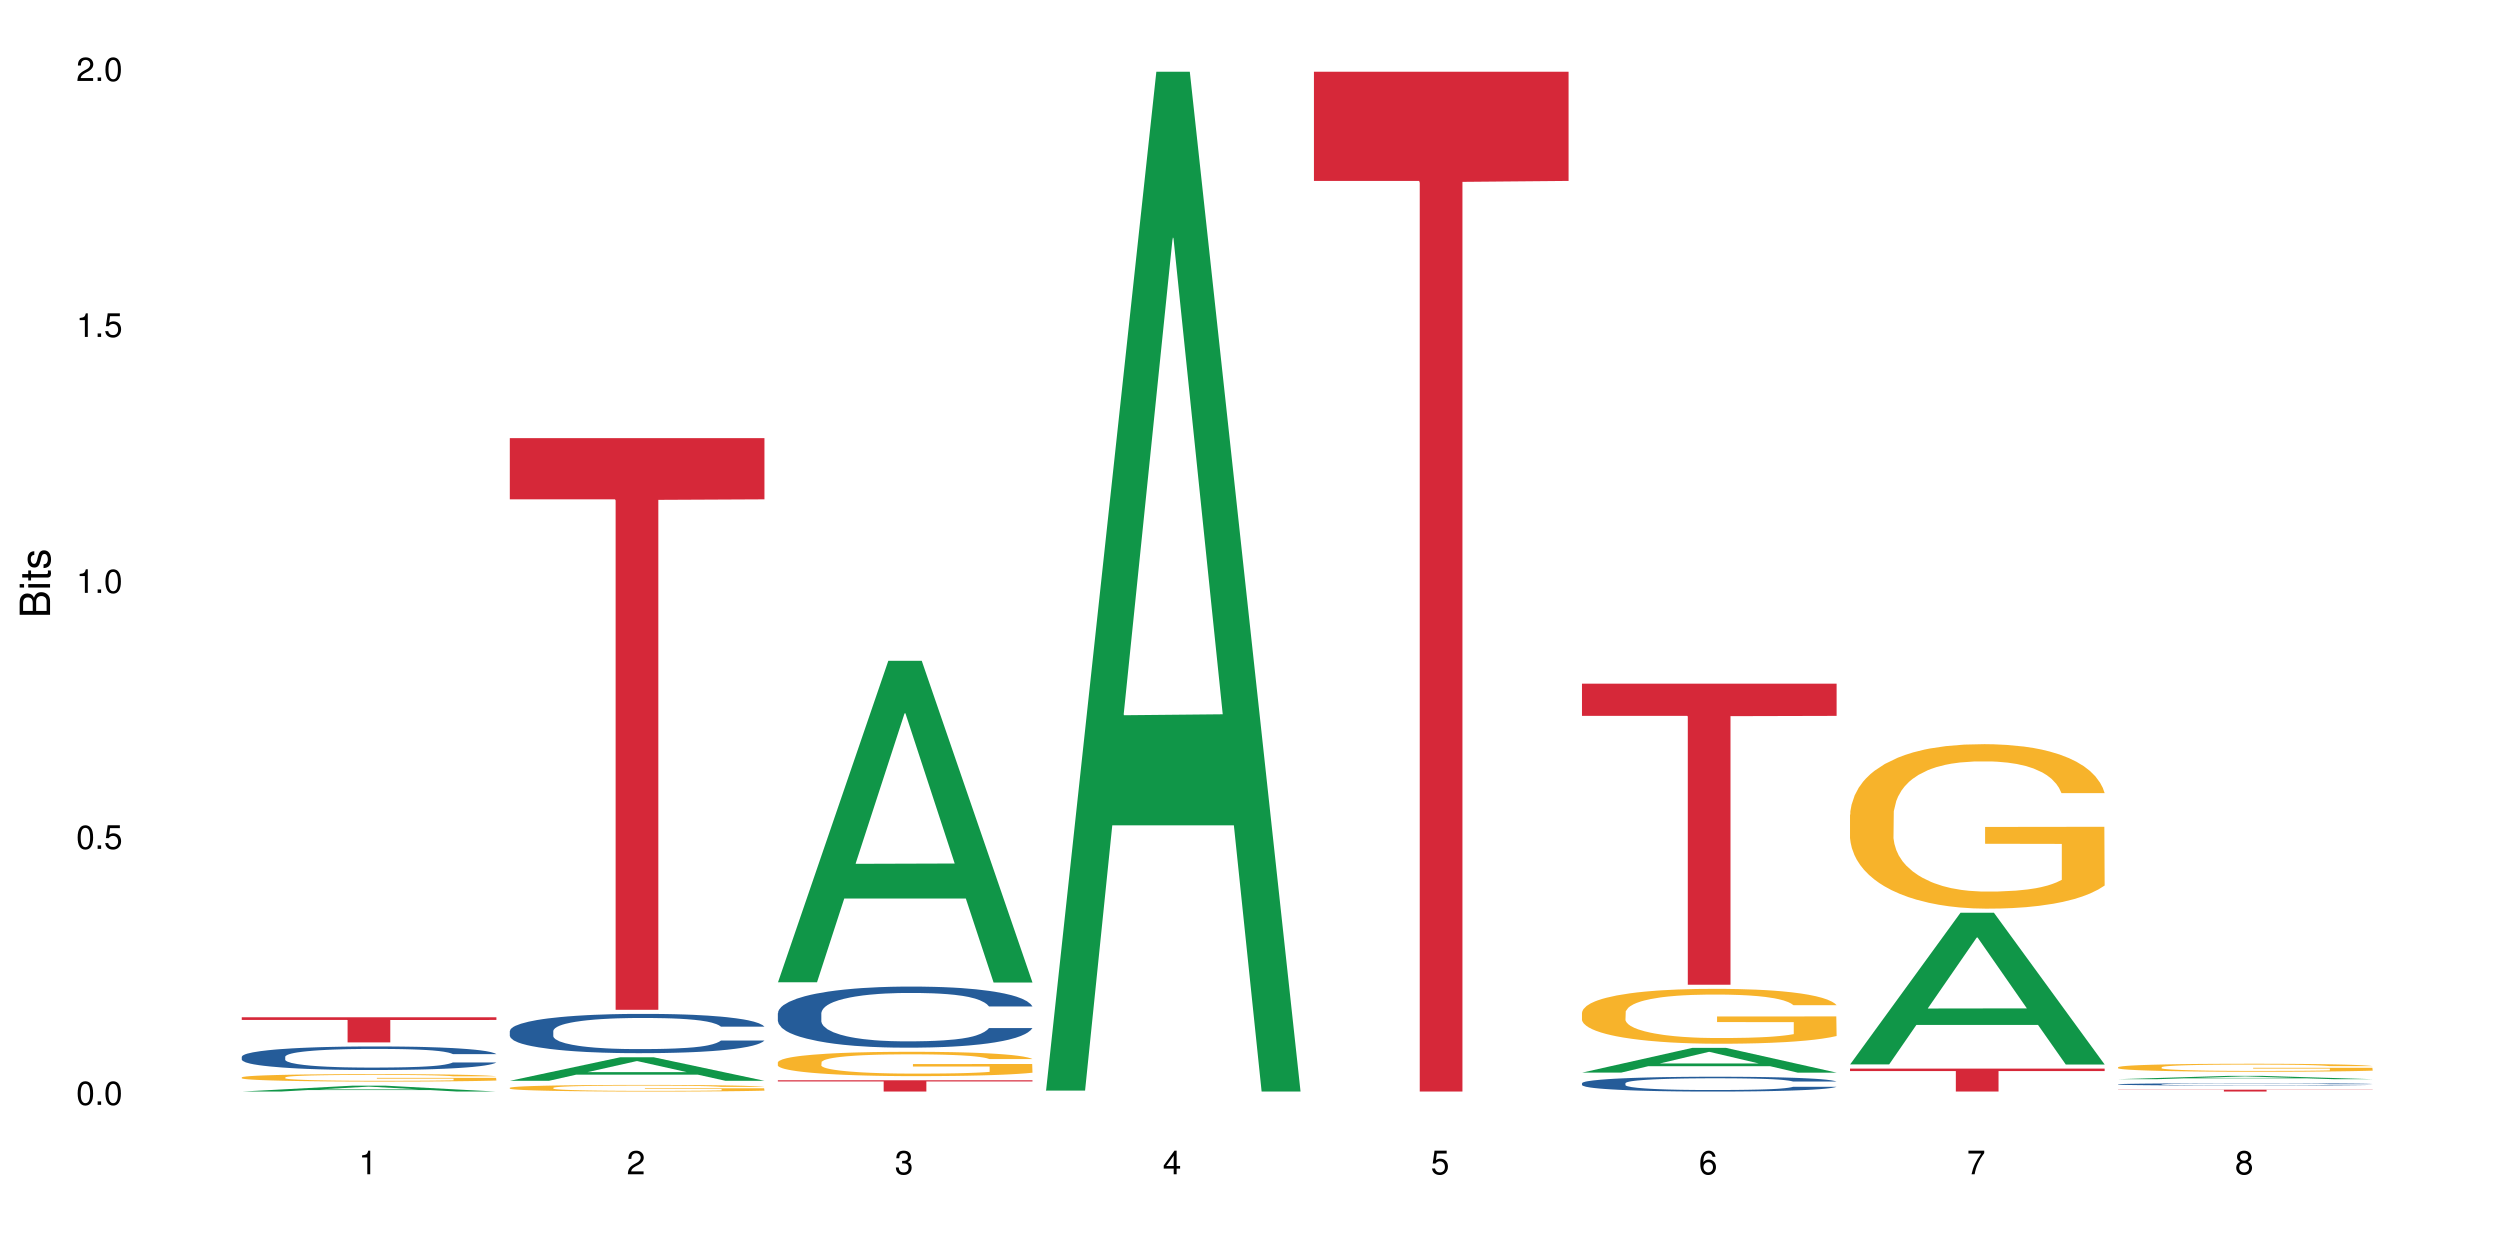 <?xml version="1.0" encoding="UTF-8"?>
<svg xmlns="http://www.w3.org/2000/svg" xmlns:xlink="http://www.w3.org/1999/xlink" width="720pt" height="360pt" viewBox="0 0 720 360" version="1.1">
<defs>
<g>
<symbol overflow="visible" id="glyph0-0">
<path style="stroke:none;" d=""/>
</symbol>
<symbol overflow="visible" id="glyph0-1">
<path style="stroke:none;" d="M 2.641 -6.797 C 2 -6.797 1.422 -6.531 1.078 -6.047 C 0.641 -5.453 0.406 -4.547 0.406 -3.297 C 0.406 -1 1.188 0.219 2.641 0.219 C 4.078 0.219 4.859 -1 4.859 -3.234 C 4.859 -4.562 4.656 -5.438 4.203 -6.047 C 3.844 -6.531 3.281 -6.797 2.641 -6.797 Z M 2.641 -6.047 C 3.547 -6.047 4 -5.125 4 -3.312 C 4 -1.375 3.562 -0.484 2.625 -0.484 C 1.734 -0.484 1.281 -1.422 1.281 -3.281 C 1.281 -5.141 1.734 -6.047 2.641 -6.047 Z M 2.641 -6.047 "/>
</symbol>
<symbol overflow="visible" id="glyph0-2">
<path style="stroke:none;" d="M 1.828 -1 L 0.828 -1 L 0.828 0 L 1.828 0 Z M 1.828 -1 "/>
</symbol>
<symbol overflow="visible" id="glyph0-3">
<path style="stroke:none;" d="M 4.562 -6.797 L 1.062 -6.797 L 0.547 -3.094 L 1.328 -3.094 C 1.719 -3.562 2.047 -3.734 2.578 -3.734 C 3.484 -3.734 4.062 -3.109 4.062 -2.094 C 4.062 -1.125 3.484 -0.531 2.578 -0.531 C 1.828 -0.531 1.375 -0.906 1.188 -1.672 L 0.328 -1.672 C 0.453 -1.109 0.547 -0.844 0.75 -0.594 C 1.125 -0.078 1.828 0.219 2.594 0.219 C 3.969 0.219 4.922 -0.781 4.922 -2.219 C 4.922 -3.562 4.031 -4.484 2.719 -4.484 C 2.25 -4.484 1.859 -4.359 1.469 -4.062 L 1.734 -5.969 L 4.562 -5.969 Z M 4.562 -6.797 "/>
</symbol>
<symbol overflow="visible" id="glyph0-4">
<path style="stroke:none;" d="M 2.484 -4.844 L 2.484 0 L 3.328 0 L 3.328 -6.797 L 2.766 -6.797 C 2.469 -5.75 2.281 -5.609 0.984 -5.453 L 0.984 -4.844 Z M 2.484 -4.844 "/>
</symbol>
<symbol overflow="visible" id="glyph0-5">
<path style="stroke:none;" d="M 4.859 -0.828 L 1.281 -0.828 C 1.359 -1.391 1.672 -1.75 2.5 -2.234 L 3.469 -2.75 C 4.406 -3.266 4.906 -3.969 4.906 -4.812 C 4.906 -5.375 4.672 -5.906 4.266 -6.266 C 3.859 -6.625 3.375 -6.797 2.719 -6.797 C 1.859 -6.797 1.219 -6.5 0.844 -5.922 C 0.609 -5.562 0.5 -5.125 0.484 -4.438 L 1.328 -4.438 C 1.359 -4.906 1.406 -5.188 1.531 -5.406 C 1.75 -5.812 2.188 -6.062 2.703 -6.062 C 3.469 -6.062 4.031 -5.516 4.031 -4.781 C 4.031 -4.25 3.719 -3.797 3.125 -3.438 L 2.234 -2.938 C 0.812 -2.141 0.406 -1.5 0.328 0 L 4.859 0 Z M 4.859 -0.828 "/>
</symbol>
<symbol overflow="visible" id="glyph0-6">
<path style="stroke:none;" d="M 2.125 -3.125 L 2.578 -3.125 C 3.516 -3.125 3.984 -2.703 3.984 -1.891 C 3.984 -1.031 3.469 -0.531 2.578 -0.531 C 1.656 -0.531 1.203 -0.984 1.156 -1.969 L 0.312 -1.969 C 0.344 -1.422 0.438 -1.078 0.609 -0.766 C 0.953 -0.109 1.625 0.219 2.547 0.219 C 3.953 0.219 4.859 -0.609 4.859 -1.906 C 4.859 -2.766 4.516 -3.25 3.703 -3.516 C 4.344 -3.766 4.656 -4.25 4.656 -4.938 C 4.656 -6.109 3.875 -6.797 2.578 -6.797 C 1.203 -6.797 0.484 -6.047 0.453 -4.609 L 1.297 -4.609 C 1.312 -5.016 1.344 -5.25 1.453 -5.453 C 1.641 -5.828 2.062 -6.062 2.594 -6.062 C 3.344 -6.062 3.797 -5.625 3.797 -4.906 C 3.797 -4.422 3.609 -4.141 3.25 -3.984 C 3.016 -3.891 2.719 -3.844 2.125 -3.844 Z M 2.125 -3.125 "/>
</symbol>
<symbol overflow="visible" id="glyph0-7">
<path style="stroke:none;" d="M 3.141 -1.625 L 3.141 0 L 3.984 0 L 3.984 -1.625 L 4.984 -1.625 L 4.984 -2.391 L 3.984 -2.391 L 3.984 -6.797 L 3.359 -6.797 L 0.266 -2.516 L 0.266 -1.625 Z M 3.141 -2.391 L 1 -2.391 L 3.141 -5.359 Z M 3.141 -2.391 "/>
</symbol>
<symbol overflow="visible" id="glyph0-8">
<path style="stroke:none;" d="M 4.781 -5.031 C 4.609 -6.141 3.891 -6.797 2.844 -6.797 C 2.094 -6.797 1.422 -6.438 1.031 -5.828 C 0.609 -5.172 0.406 -4.344 0.406 -3.094 C 0.406 -1.953 0.578 -1.234 0.984 -0.625 C 1.359 -0.078 1.953 0.219 2.703 0.219 C 3.984 0.219 4.922 -0.734 4.922 -2.078 C 4.922 -3.344 4.062 -4.234 2.844 -4.234 C 2.172 -4.234 1.641 -3.969 1.281 -3.469 C 1.281 -5.125 1.828 -6.047 2.797 -6.047 C 3.391 -6.047 3.797 -5.672 3.938 -5.031 Z M 2.734 -3.484 C 3.547 -3.484 4.062 -2.922 4.062 -2 C 4.062 -1.156 3.484 -0.531 2.703 -0.531 C 1.922 -0.531 1.328 -1.188 1.328 -2.047 C 1.328 -2.891 1.906 -3.484 2.734 -3.484 Z M 2.734 -3.484 "/>
</symbol>
<symbol overflow="visible" id="glyph0-9">
<path style="stroke:none;" d="M 4.984 -6.797 L 0.438 -6.797 L 0.438 -5.969 L 4.109 -5.969 C 2.5 -3.656 1.828 -2.234 1.328 0 L 2.219 0 C 2.594 -2.172 3.453 -4.047 4.984 -6.094 Z M 4.984 -6.797 "/>
</symbol>
<symbol overflow="visible" id="glyph0-10">
<path style="stroke:none;" d="M 3.75 -3.578 C 4.453 -4 4.688 -4.344 4.688 -4.984 C 4.688 -6.047 3.844 -6.797 2.641 -6.797 C 1.438 -6.797 0.594 -6.047 0.594 -4.984 C 0.594 -4.359 0.828 -4.016 1.516 -3.578 C 0.734 -3.203 0.359 -2.641 0.359 -1.891 C 0.359 -0.641 1.297 0.219 2.641 0.219 C 3.984 0.219 4.922 -0.641 4.922 -1.875 C 4.922 -2.641 4.531 -3.203 3.75 -3.578 Z M 2.641 -6.047 C 3.359 -6.047 3.812 -5.625 3.812 -4.969 C 3.812 -4.344 3.344 -3.922 2.641 -3.922 C 1.922 -3.922 1.453 -4.344 1.453 -4.984 C 1.453 -5.625 1.922 -6.047 2.641 -6.047 Z M 2.641 -3.203 C 3.484 -3.203 4.062 -2.672 4.062 -1.875 C 4.062 -1.062 3.484 -0.531 2.625 -0.531 C 1.797 -0.531 1.219 -1.078 1.219 -1.875 C 1.219 -2.672 1.797 -3.203 2.641 -3.203 Z M 2.641 -3.203 "/>
</symbol>
<symbol overflow="visible" id="glyph1-0">
<path style="stroke:none;" d=""/>
</symbol>
<symbol overflow="visible" id="glyph1-1">
<path style="stroke:none;" d="M 0 -0.953 L 0 -4.891 C 0 -5.719 -0.234 -6.344 -0.734 -6.797 C -1.188 -7.234 -1.812 -7.469 -2.5 -7.469 C -3.547 -7.469 -4.188 -7 -4.625 -5.875 C -4.984 -6.672 -5.641 -7.094 -6.531 -7.094 C -7.156 -7.094 -7.734 -6.859 -8.141 -6.391 C -8.562 -5.938 -8.75 -5.344 -8.75 -4.5 L -8.75 -0.953 Z M -4.984 -2.062 L -7.766 -2.062 L -7.766 -4.219 C -7.766 -4.844 -7.688 -5.203 -7.453 -5.5 C -7.219 -5.812 -6.859 -5.969 -6.375 -5.969 C -5.906 -5.969 -5.531 -5.812 -5.297 -5.5 C -5.062 -5.203 -4.984 -4.844 -4.984 -4.219 Z M -0.984 -2.062 L -4 -2.062 L -4 -4.781 C -4 -5.328 -3.859 -5.688 -3.578 -5.953 C -3.297 -6.219 -2.922 -6.359 -2.484 -6.359 C -2.062 -6.359 -1.688 -6.219 -1.406 -5.953 C -1.109 -5.688 -0.984 -5.328 -0.984 -4.781 Z M -0.984 -2.062 "/>
</symbol>
<symbol overflow="visible" id="glyph1-2">
<path style="stroke:none;" d="M -6.281 -1.797 L -6.281 -0.797 L 0 -0.797 L 0 -1.797 Z M -8.75 -1.797 L -8.75 -0.797 L -7.484 -0.797 L -7.484 -1.797 Z M -8.75 -1.797 "/>
</symbol>
<symbol overflow="visible" id="glyph1-3">
<path style="stroke:none;" d="M -6.281 -3.047 L -6.281 -2.016 L -8.016 -2.016 L -8.016 -1.016 L -6.281 -1.016 L -6.281 -0.172 L -5.469 -0.172 L -5.469 -1.016 L -0.719 -1.016 C -0.078 -1.016 0.281 -1.453 0.281 -2.234 C 0.281 -2.469 0.25 -2.719 0.188 -3.047 L -0.641 -3.047 C -0.609 -2.922 -0.594 -2.766 -0.594 -2.562 C -0.594 -2.141 -0.719 -2.016 -1.156 -2.016 L -5.469 -2.016 L -5.469 -3.047 Z M -6.281 -3.047 "/>
</symbol>
<symbol overflow="visible" id="glyph1-4">
<path style="stroke:none;" d="M -4.531 -5.25 C -5.766 -5.25 -6.469 -4.422 -6.469 -2.969 C -6.469 -1.516 -5.719 -0.562 -4.547 -0.562 C -3.562 -0.562 -3.094 -1.062 -2.734 -2.562 L -2.516 -3.484 C -2.344 -4.188 -2.094 -4.469 -1.625 -4.469 C -1.047 -4.469 -0.641 -3.875 -0.641 -3 C -0.641 -2.453 -0.797 -2 -1.062 -1.75 C -1.25 -1.594 -1.422 -1.531 -1.875 -1.469 L -1.875 -0.406 C -0.422 -0.453 0.281 -1.266 0.281 -2.922 C 0.281 -4.5 -0.5 -5.516 -1.719 -5.516 C -2.656 -5.516 -3.172 -4.984 -3.469 -3.734 L -3.703 -2.766 C -3.891 -1.953 -4.156 -1.609 -4.594 -1.609 C -5.172 -1.609 -5.547 -2.125 -5.547 -2.938 C -5.547 -3.75 -5.203 -4.172 -4.531 -4.203 Z M -4.531 -5.25 "/>
</symbol>
</g>
</defs>
<g id="surface88236">
<rect x="0" y="0" width="720" height="360" style="fill:rgb(100%,100%,100%);fill-opacity:1;stroke:none;"/>
<path style=" stroke:none;fill-rule:nonzero;fill:rgb(6.275%,58.824%,28.235%);fill-opacity:1;" d="M 69.629 314.367 L 69.707 314.367 L 101.441 312.676 L 111.078 312.676 L 142.965 314.371 L 131.762 314.371 L 123.77 313.93 L 88.746 313.93 L 80.91 314.367 L 69.629 314.367 L 92.117 313.746 L 120.559 313.742 L 106.375 312.953 L 106.219 312.949 L 106.062 312.953 L 92.039 313.742 L 92.117 313.746 Z M 69.629 314.367 "/>
<path style=" stroke:none;fill-rule:nonzero;fill:rgb(14.51%,36.078%,60%);fill-opacity:1;" d="M 69.629 304.332 L 69.719 304.328 L 69.719 304.18 L 69.988 303.941 L 70.613 303.645 L 71.238 303.441 L 72.848 303.074 L 75.086 302.719 L 77.41 302.449 L 79.109 302.285 L 80.629 302.164 L 84.117 301.934 L 86.355 301.816 L 88.77 301.711 L 91.719 301.605 L 93.867 301.543 L 98.695 301.441 L 102.273 301.398 L 105.047 301.379 L 111.039 301.379 L 114.613 301.406 L 117.207 301.438 L 120.07 301.484 L 122.484 301.543 L 126.688 301.68 L 130.445 301.852 L 132.145 301.953 L 134.828 302.145 L 136.883 302.328 L 138.316 302.492 L 139.926 302.719 L 141.355 303 L 142.43 303.316 L 142.965 303.582 L 130.445 303.582 L 129.82 303.336 L 129.102 303.141 L 127.762 302.887 L 126.422 302.707 L 124.543 302.527 L 122.844 302.41 L 120.516 302.293 L 118.461 302.219 L 116.312 302.164 L 114.258 302.125 L 110.32 302.09 L 105.762 302.09 L 104.062 302.102 L 100.574 302.148 L 98.695 302.195 L 96.012 302.281 L 94.133 302.359 L 91.898 302.484 L 90.379 302.59 L 88.5 302.75 L 87.16 302.895 L 85.637 303.098 L 84.742 303.254 L 83.938 303.43 L 83.223 303.633 L 82.688 303.848 L 82.328 304.078 L 82.148 304.301 L 82.148 305.266 L 82.328 305.488 L 82.777 305.746 L 83.938 306.125 L 85.637 306.453 L 87.605 306.715 L 89.484 306.902 L 90.559 306.988 L 91.988 307.086 L 94.223 307.211 L 97.445 307.336 L 99.32 307.387 L 102.184 307.434 L 105.137 307.461 L 109.07 307.461 L 112.559 307.434 L 114.883 307.402 L 117.297 307.355 L 120.605 307.25 L 122.664 307.148 L 124.453 307.031 L 125.793 306.914 L 126.688 306.816 L 128.031 306.621 L 129.102 306.41 L 129.906 306.195 L 130.445 305.984 L 142.965 305.984 L 142.43 306.23 L 141.625 306.473 L 140.82 306.652 L 139.566 306.871 L 138.137 307.062 L 136.078 307.281 L 134.379 307.422 L 132.145 307.578 L 130.086 307.695 L 127.852 307.801 L 124.543 307.926 L 122.395 307.988 L 120.07 308.043 L 117.297 308.094 L 113.809 308.137 L 110.055 308.16 L 106.566 308.168 L 102.809 308.156 L 100.035 308.129 L 96.371 308.074 L 91.809 307.961 L 88.5 307.844 L 85.906 307.727 L 83.672 307.602 L 81.168 307.434 L 77.945 307.16 L 75.98 306.949 L 74.637 306.777 L 73.117 306.535 L 72.043 306.32 L 70.793 305.973 L 69.898 305.531 L 69.629 305.188 Z M 69.629 304.332 "/>
<path style=" stroke:none;fill-rule:nonzero;fill:rgb(96.863%,70.196%,16.863%);fill-opacity:1;" d="M 69.629 310.266 L 69.719 310.266 L 69.719 310.227 L 70.078 310.137 L 70.973 310.016 L 72.133 309.914 L 73.387 309.836 L 74.191 309.797 L 75.531 309.738 L 76.695 309.695 L 79.645 309.605 L 83.402 309.523 L 85.461 309.488 L 87.785 309.453 L 91.094 309.418 L 92.613 309.402 L 97.266 309.371 L 102.543 309.352 L 108.355 309.348 L 111.039 309.348 L 114.703 309.355 L 119.711 309.379 L 122.574 309.398 L 124.809 309.418 L 127.137 309.441 L 129.996 309.48 L 132.68 309.527 L 134.828 309.574 L 136.973 309.637 L 138.762 309.699 L 140.281 309.766 L 141.625 309.848 L 142.43 309.918 L 142.965 309.984 L 130.535 309.984 L 129.82 309.918 L 129.016 309.863 L 127.672 309.801 L 126.332 309.754 L 124.988 309.715 L 122.484 309.664 L 120.34 309.633 L 117.656 309.605 L 115.062 309.586 L 112.109 309.574 L 110.32 309.57 L 105.582 309.57 L 101.289 309.586 L 98.785 309.602 L 96.996 309.617 L 94.492 309.648 L 92.973 309.672 L 92.078 309.688 L 89.395 309.746 L 87.605 309.801 L 86.621 309.84 L 85.371 309.898 L 84.477 309.949 L 83.492 310.027 L 82.953 310.09 L 82.238 310.223 L 82.148 310.574 L 82.418 310.648 L 82.953 310.73 L 83.672 310.801 L 84.742 310.875 L 85.816 310.93 L 87.695 311.008 L 89.305 311.059 L 90.559 311.094 L 92.973 311.145 L 93.957 311.164 L 96.281 311.199 L 98.695 311.227 L 101.648 311.25 L 103.883 311.262 L 107.461 311.27 L 112.02 311.27 L 117.387 311.258 L 120.785 311.242 L 123.109 311.227 L 124.633 311.215 L 126.508 311.191 L 127.852 311.172 L 129.102 311.152 L 130.625 311.117 L 130.625 310.648 L 108.535 310.648 L 108.535 310.426 L 142.875 310.426 L 142.965 311.191 L 141.086 311.246 L 138.762 311.297 L 136.527 311.336 L 134.199 311.367 L 130.891 311.406 L 128.207 311.43 L 124.094 311.457 L 120.34 311.477 L 116.402 311.488 L 112.914 311.492 L 108.801 311.496 L 105.137 311.492 L 101.199 311.48 L 98.07 311.465 L 95.207 311.445 L 92.344 311.418 L 88.77 311.375 L 86.441 311.344 L 84.027 311.301 L 81.613 311.254 L 79.469 311.199 L 78.035 311.16 L 76.605 311.113 L 75.086 311.055 L 73.652 310.988 L 72.582 310.926 L 71.598 310.855 L 70.883 310.793 L 70.164 310.703 L 69.809 310.633 L 69.629 310.574 Z M 69.629 310.266 "/>
<path style=" stroke:none;fill-rule:nonzero;fill:rgb(83.922%,15.686%,22.353%);fill-opacity:1;" d="M 69.629 292.98 L 142.965 292.98 L 142.965 293.75 L 112.402 293.758 L 112.402 300.203 L 100.105 300.203 L 100.105 293.766 L 99.926 293.75 L 69.629 293.75 Z M 69.629 292.98 "/>
<path style=" stroke:none;fill-rule:nonzero;fill:rgb(6.275%,58.824%,28.235%);fill-opacity:1;" d="M 146.824 311.27 L 146.902 311.262 L 178.637 304.496 L 188.273 304.496 L 220.16 311.273 L 208.957 311.273 L 200.965 309.504 L 165.941 309.504 L 158.109 311.27 L 146.824 311.27 L 169.312 308.773 L 197.754 308.766 L 183.57 305.602 L 183.414 305.598 L 183.258 305.617 L 169.234 308.766 L 169.312 308.773 Z M 146.824 311.27 "/>
<path style=" stroke:none;fill-rule:nonzero;fill:rgb(14.51%,36.078%,60%);fill-opacity:1;" d="M 146.824 296.926 L 146.914 296.914 L 146.914 296.668 L 147.184 296.273 L 147.809 295.777 L 148.434 295.438 L 150.043 294.828 L 152.281 294.238 L 154.605 293.781 L 156.305 293.512 L 157.824 293.305 L 161.312 292.926 L 163.551 292.727 L 165.965 292.551 L 168.914 292.375 L 171.062 292.273 L 175.891 292.105 L 179.469 292.035 L 182.242 292.004 L 188.234 292.004 L 191.812 292.047 L 194.406 292.098 L 197.266 292.18 L 199.68 292.273 L 203.883 292.5 L 207.641 292.789 L 209.34 292.953 L 212.023 293.277 L 214.078 293.586 L 215.512 293.855 L 217.121 294.238 L 218.551 294.703 L 219.625 295.23 L 220.16 295.676 L 207.641 295.676 L 207.016 295.262 L 206.301 294.941 L 204.957 294.516 L 203.617 294.215 L 201.738 293.918 L 200.039 293.719 L 197.715 293.523 L 195.656 293.398 L 193.512 293.305 L 191.453 293.246 L 187.52 293.184 L 182.957 293.184 L 181.258 293.203 L 177.77 293.285 L 175.891 293.359 L 173.207 293.504 L 171.332 293.637 L 169.094 293.844 L 167.574 294.02 L 165.695 294.289 L 164.355 294.527 L 162.836 294.867 L 161.941 295.125 L 161.137 295.414 L 160.418 295.758 L 159.883 296.117 L 159.523 296.5 L 159.348 296.875 L 159.348 298.477 L 159.523 298.848 L 159.973 299.285 L 161.137 299.914 L 162.836 300.461 L 164.801 300.895 L 166.68 301.207 L 167.754 301.352 L 169.184 301.516 L 171.418 301.723 L 174.641 301.93 L 176.516 302.012 L 179.379 302.098 L 182.332 302.137 L 186.266 302.137 L 189.754 302.098 L 192.078 302.043 L 194.492 301.961 L 197.805 301.785 L 199.859 301.621 L 201.648 301.422 L 202.988 301.227 L 203.883 301.062 L 205.227 300.742 L 206.301 300.391 L 207.105 300.027 L 207.641 299.676 L 220.16 299.676 L 219.625 300.09 L 218.82 300.492 L 218.016 300.793 L 216.762 301.156 L 215.332 301.477 L 213.273 301.836 L 211.574 302.074 L 209.34 302.332 L 207.281 302.531 L 205.047 302.707 L 201.738 302.914 L 199.59 303.016 L 197.266 303.109 L 194.492 303.191 L 191.004 303.266 L 187.25 303.305 L 183.762 303.316 L 180.004 303.297 L 177.234 303.254 L 173.566 303.16 L 169.004 302.977 L 165.695 302.777 L 163.102 302.582 L 160.867 302.375 L 158.363 302.098 L 155.145 301.641 L 153.176 301.289 L 151.832 301 L 150.312 300.598 L 149.238 300.234 L 147.988 299.656 L 147.094 298.922 L 146.824 298.352 Z M 146.824 296.926 "/>
<path style=" stroke:none;fill-rule:nonzero;fill:rgb(96.863%,70.196%,16.863%);fill-opacity:1;" d="M 146.824 313.277 L 146.914 313.273 L 146.914 313.238 L 147.273 313.16 L 148.168 313.051 L 149.328 312.961 L 150.582 312.891 L 151.387 312.855 L 152.727 312.805 L 153.891 312.766 L 156.844 312.688 L 160.598 312.613 L 162.656 312.582 L 164.98 312.551 L 168.289 312.52 L 169.809 312.504 L 174.461 312.477 L 179.738 312.461 L 185.551 312.453 L 188.234 312.457 L 191.898 312.465 L 196.91 312.484 L 199.77 312.5 L 202.008 312.52 L 204.332 312.539 L 207.195 312.574 L 209.875 312.617 L 212.023 312.66 L 214.168 312.711 L 215.957 312.77 L 217.477 312.828 L 218.82 312.902 L 219.625 312.965 L 220.16 313.023 L 207.73 313.023 L 207.016 312.965 L 206.211 312.918 L 204.867 312.859 L 203.527 312.816 L 202.184 312.785 L 199.68 312.738 L 197.535 312.711 L 194.852 312.688 L 192.258 312.672 L 189.305 312.66 L 187.52 312.656 L 182.777 312.656 L 178.484 312.668 L 175.98 312.684 L 174.191 312.695 L 171.688 312.723 L 170.168 312.742 L 169.273 312.758 L 166.59 312.812 L 164.801 312.859 L 163.816 312.895 L 162.566 312.945 L 161.672 312.992 L 160.688 313.062 L 160.152 313.117 L 159.434 313.234 L 159.348 313.551 L 159.613 313.617 L 160.152 313.688 L 160.867 313.75 L 161.941 313.816 L 163.012 313.867 L 164.891 313.938 L 166.5 313.98 L 167.754 314.012 L 170.168 314.059 L 171.152 314.074 L 173.477 314.105 L 175.891 314.133 L 178.844 314.152 L 181.078 314.164 L 184.656 314.172 L 189.219 314.172 L 194.582 314.16 L 197.98 314.148 L 200.309 314.133 L 201.828 314.121 L 203.707 314.102 L 205.047 314.082 L 206.301 314.066 L 207.82 314.035 L 207.82 313.617 L 185.73 313.613 L 185.73 313.418 L 220.07 313.418 L 220.16 314.102 L 218.285 314.148 L 215.957 314.195 L 213.723 314.23 L 211.398 314.258 L 208.086 314.293 L 205.406 314.312 L 201.289 314.336 L 197.535 314.352 L 193.598 314.363 L 190.113 314.367 L 185.996 314.371 L 182.332 314.367 L 178.395 314.355 L 175.266 314.344 L 172.402 314.324 L 169.543 314.301 L 165.965 314.266 L 163.641 314.234 L 161.223 314.199 L 158.809 314.156 L 156.664 314.109 L 155.23 314.07 L 153.801 314.031 L 152.281 313.977 L 150.852 313.918 L 149.777 313.863 L 148.793 313.801 L 148.078 313.746 L 147.363 313.664 L 147.004 313.602 L 146.824 313.547 Z M 146.824 313.277 "/>
<path style=" stroke:none;fill-rule:nonzero;fill:rgb(83.922%,15.686%,22.353%);fill-opacity:1;" d="M 146.824 126.184 L 220.16 126.184 L 220.16 143.809 L 189.598 143.961 L 189.598 290.824 L 177.301 290.824 L 177.301 144.117 L 177.121 143.809 L 146.824 143.809 Z M 146.824 126.184 "/>
<path style=" stroke:none;fill-rule:nonzero;fill:rgb(6.275%,58.824%,28.235%);fill-opacity:1;" d="M 224.02 282.883 L 224.098 282.797 L 255.832 190.32 L 265.469 190.32 L 297.355 282.969 L 286.152 282.969 L 278.16 258.785 L 243.141 258.785 L 235.305 282.883 L 224.02 282.883 L 246.508 248.781 L 274.949 248.691 L 260.77 205.457 L 260.609 205.371 L 260.453 205.629 L 246.43 248.691 L 246.508 248.781 Z M 224.02 282.883 "/>
<path style=" stroke:none;fill-rule:nonzero;fill:rgb(14.51%,36.078%,60%);fill-opacity:1;" d="M 224.02 291.801 L 224.109 291.785 L 224.109 291.398 L 224.379 290.789 L 225.004 290.016 L 225.633 289.484 L 227.242 288.539 L 229.477 287.621 L 231.801 286.914 L 233.5 286.496 L 235.023 286.176 L 238.508 285.578 L 240.746 285.273 L 243.16 285 L 246.113 284.727 L 248.258 284.566 L 253.086 284.309 L 256.664 284.195 L 259.438 284.148 L 265.43 284.148 L 269.008 284.215 L 271.602 284.293 L 274.461 284.422 L 276.875 284.566 L 281.082 284.922 L 284.836 285.371 L 286.535 285.629 L 289.219 286.125 L 291.277 286.609 L 292.707 287.027 L 294.316 287.621 L 295.746 288.344 L 296.82 289.164 L 297.355 289.855 L 284.836 289.855 L 284.211 289.211 L 283.496 288.715 L 282.152 288.055 L 280.812 287.59 L 278.934 287.121 L 277.234 286.816 L 274.91 286.512 L 272.852 286.32 L 270.707 286.176 L 268.648 286.078 L 264.715 285.98 L 260.152 285.98 L 258.453 286.012 L 254.965 286.141 L 253.086 286.254 L 250.406 286.48 L 248.527 286.688 L 246.289 287.012 L 244.77 287.285 L 242.891 287.703 L 241.551 288.07 L 240.031 288.602 L 239.137 289.004 L 238.332 289.453 L 237.613 289.984 L 237.078 290.547 L 236.723 291.141 L 236.543 291.719 L 236.543 294.211 L 236.723 294.789 L 237.168 295.465 L 238.332 296.445 L 240.031 297.297 L 241.996 297.973 L 243.875 298.457 L 244.949 298.68 L 246.379 298.938 L 248.617 299.258 L 251.836 299.582 L 253.715 299.711 L 256.574 299.84 L 259.527 299.902 L 263.461 299.902 L 266.949 299.84 L 269.273 299.758 L 271.691 299.629 L 275 299.355 L 277.055 299.098 L 278.844 298.793 L 280.188 298.488 L 281.082 298.23 L 282.422 297.73 L 283.496 297.188 L 284.301 296.625 L 284.836 296.078 L 297.355 296.078 L 296.82 296.719 L 296.016 297.348 L 295.211 297.812 L 293.957 298.375 L 292.527 298.875 L 290.473 299.438 L 288.773 299.805 L 286.535 300.207 L 284.48 300.512 L 282.242 300.785 L 278.934 301.109 L 276.789 301.27 L 274.461 301.414 L 271.691 301.543 L 268.203 301.656 L 264.445 301.719 L 260.957 301.734 L 257.203 301.703 L 254.43 301.637 L 250.762 301.492 L 246.199 301.203 L 242.891 300.898 L 240.297 300.594 L 238.062 300.273 L 235.559 299.84 L 232.34 299.129 L 230.371 298.586 L 229.031 298.133 L 227.508 297.508 L 226.438 296.945 L 225.184 296.043 L 224.289 294.902 L 224.02 294.02 Z M 224.02 291.801 "/>
<path style=" stroke:none;fill-rule:nonzero;fill:rgb(96.863%,70.196%,16.863%);fill-opacity:1;" d="M 224.02 305.918 L 224.109 305.914 L 224.109 305.785 L 224.469 305.496 L 225.363 305.098 L 226.523 304.773 L 227.777 304.516 L 228.582 304.383 L 229.926 304.188 L 231.086 304.047 L 234.039 303.762 L 237.793 303.492 L 239.852 303.375 L 242.176 303.266 L 245.484 303.145 L 247.004 303.102 L 251.656 302.996 L 256.934 302.934 L 262.746 302.914 L 265.43 302.922 L 269.098 302.945 L 274.105 303.016 L 276.965 303.082 L 279.203 303.145 L 281.527 303.227 L 284.391 303.355 L 287.074 303.512 L 289.219 303.664 L 291.367 303.855 L 293.152 304.062 L 294.676 304.285 L 296.016 304.555 L 296.82 304.777 L 297.355 305.004 L 284.926 305.004 L 284.211 304.777 L 283.406 304.605 L 282.062 304.395 L 280.723 304.242 L 279.383 304.117 L 276.875 303.953 L 274.73 303.852 L 272.047 303.762 L 269.453 303.703 L 266.504 303.664 L 264.715 303.652 L 259.973 303.652 L 255.68 303.695 L 253.176 303.746 L 251.387 303.797 L 248.883 303.895 L 247.363 303.973 L 246.469 304.023 L 243.785 304.223 L 241.996 304.402 L 241.016 304.523 L 239.762 304.715 L 238.867 304.887 L 237.883 305.145 L 237.348 305.336 L 236.633 305.773 L 236.543 306.926 L 236.809 307.168 L 237.348 307.43 L 238.062 307.66 L 239.137 307.906 L 240.207 308.09 L 242.086 308.34 L 243.695 308.508 L 244.949 308.617 L 247.363 308.789 L 248.348 308.848 L 250.672 308.961 L 253.086 309.051 L 256.039 309.129 L 258.273 309.168 L 261.852 309.199 L 266.414 309.199 L 271.777 309.16 L 275.176 309.109 L 277.504 309.059 L 279.023 309.012 L 280.902 308.941 L 282.242 308.879 L 283.496 308.809 L 285.016 308.699 L 285.016 307.168 L 262.926 307.16 L 262.926 306.445 L 297.27 306.438 L 297.355 308.941 L 295.48 309.117 L 293.152 309.281 L 290.918 309.41 L 288.594 309.52 L 285.285 309.641 L 282.602 309.719 L 278.488 309.809 L 274.73 309.867 L 270.797 309.902 L 267.309 309.922 L 263.195 309.93 L 259.527 309.918 L 255.59 309.879 L 252.461 309.828 L 249.598 309.762 L 246.738 309.68 L 243.16 309.547 L 240.836 309.438 L 238.422 309.301 L 236.004 309.141 L 233.859 308.969 L 232.43 308.832 L 230.996 308.68 L 229.477 308.488 L 228.047 308.27 L 226.973 308.07 L 225.988 307.848 L 225.273 307.637 L 224.559 307.348 L 224.199 307.117 L 224.02 306.918 Z M 224.02 305.918 "/>
<path style=" stroke:none;fill-rule:nonzero;fill:rgb(83.922%,15.686%,22.353%);fill-opacity:1;" d="M 224.02 311.109 L 297.355 311.109 L 297.355 311.457 L 266.793 311.461 L 266.793 314.371 L 254.496 314.371 L 254.496 311.465 L 254.316 311.457 L 224.02 311.457 Z M 224.02 311.109 "/>
<path style=" stroke:none;fill-rule:nonzero;fill:rgb(6.275%,58.824%,28.235%);fill-opacity:1;" d="M 301.219 314.094 L 301.297 313.82 L 333.027 20.664 L 342.664 20.664 L 374.555 314.371 L 363.348 314.371 L 355.355 237.703 L 320.336 237.703 L 312.5 314.094 L 301.219 314.094 L 323.703 205.988 L 352.145 205.711 L 337.965 68.648 L 337.809 68.375 L 337.648 69.199 L 323.625 205.711 L 323.703 205.988 Z M 301.219 314.094 "/>
<path style=" stroke:none;fill-rule:nonzero;fill:rgb(83.922%,15.686%,22.353%);fill-opacity:1;" d="M 378.414 20.664 L 451.75 20.664 L 451.75 52.102 L 421.184 52.379 L 421.184 314.371 L 408.887 314.371 L 408.887 52.652 L 408.711 52.102 L 378.414 52.102 Z M 378.414 20.664 "/>
<path style=" stroke:none;fill-rule:nonzero;fill:rgb(6.275%,58.824%,28.235%);fill-opacity:1;" d="M 455.609 308.914 L 455.688 308.906 L 487.418 301.781 L 497.055 301.781 L 528.945 308.922 L 517.742 308.922 L 509.75 307.059 L 474.727 307.059 L 466.891 308.914 L 455.609 308.914 L 478.094 306.285 L 506.535 306.277 L 492.355 302.945 L 492.199 302.941 L 492.043 302.961 L 478.016 306.277 L 478.094 306.285 Z M 455.609 308.914 "/>
<path style=" stroke:none;fill-rule:nonzero;fill:rgb(14.51%,36.078%,60%);fill-opacity:1;" d="M 455.609 311.957 L 455.699 311.953 L 455.699 311.859 L 455.965 311.711 L 456.594 311.523 L 457.219 311.395 L 458.828 311.168 L 461.066 310.945 L 463.391 310.773 L 465.09 310.672 L 466.609 310.594 L 470.098 310.449 L 472.332 310.375 L 474.746 310.309 L 477.699 310.242 L 479.848 310.203 L 484.676 310.141 L 488.254 310.113 L 491.023 310.102 L 497.016 310.102 L 500.594 310.117 L 503.188 310.137 L 506.051 310.168 L 508.465 310.203 L 512.668 310.289 L 516.426 310.398 L 518.125 310.461 L 520.805 310.582 L 522.863 310.699 L 524.293 310.801 L 525.906 310.945 L 527.336 311.121 L 528.41 311.32 L 528.945 311.484 L 516.426 311.484 L 515.797 311.332 L 515.082 311.211 L 513.742 311.051 L 512.398 310.938 L 510.523 310.824 L 508.824 310.75 L 506.496 310.676 L 504.441 310.629 L 502.293 310.594 L 500.238 310.57 L 496.301 310.547 L 491.742 310.547 L 490.043 310.555 L 486.555 310.586 L 484.676 310.613 L 481.992 310.668 L 480.113 310.719 L 477.879 310.797 L 476.359 310.863 L 474.48 310.965 L 473.137 311.055 L 471.617 311.184 L 470.723 311.281 L 469.918 311.387 L 469.203 311.516 L 468.668 311.652 L 468.309 311.797 L 468.129 311.938 L 468.129 312.543 L 468.309 312.684 L 468.758 312.848 L 469.918 313.086 L 471.617 313.293 L 473.586 313.457 L 475.465 313.574 L 476.535 313.629 L 477.969 313.691 L 480.203 313.77 L 483.422 313.848 L 485.301 313.879 L 488.164 313.91 L 491.113 313.926 L 495.051 313.926 L 498.539 313.91 L 500.863 313.891 L 503.277 313.859 L 506.586 313.793 L 508.645 313.73 L 510.434 313.656 L 511.773 313.582 L 512.668 313.52 L 514.008 313.398 L 515.082 313.266 L 515.887 313.129 L 516.426 312.996 L 528.945 312.996 L 528.41 313.152 L 527.605 313.305 L 526.797 313.418 L 525.547 313.555 L 524.117 313.676 L 522.059 313.812 L 520.359 313.902 L 518.125 314 L 516.066 314.074 L 513.832 314.141 L 510.523 314.219 L 508.375 314.258 L 506.051 314.293 L 503.277 314.324 L 499.789 314.352 L 496.035 314.367 L 492.547 314.371 L 488.789 314.363 L 486.016 314.348 L 482.352 314.312 L 477.789 314.242 L 474.48 314.168 L 471.887 314.094 L 469.648 314.016 L 467.145 313.91 L 463.926 313.738 L 461.957 313.605 L 460.617 313.496 L 459.098 313.344 L 458.023 313.207 L 456.773 312.988 L 455.879 312.711 L 455.609 312.496 Z M 455.609 311.957 "/>
<path style=" stroke:none;fill-rule:nonzero;fill:rgb(96.863%,70.196%,16.863%);fill-opacity:1;" d="M 455.609 291.559 L 455.699 291.547 L 455.699 291.258 L 456.055 290.605 L 456.949 289.711 L 458.113 288.973 L 459.367 288.398 L 460.172 288.094 L 461.512 287.66 L 462.676 287.344 L 465.625 286.691 L 469.383 286.086 L 471.438 285.824 L 473.766 285.582 L 477.074 285.305 L 478.594 285.207 L 483.246 284.973 L 488.52 284.828 L 494.336 284.785 L 497.016 284.801 L 500.684 284.859 L 505.691 285.016 L 508.555 285.16 L 510.789 285.305 L 513.117 285.492 L 515.977 285.781 L 518.66 286.129 L 520.805 286.477 L 522.953 286.91 L 524.742 287.371 L 526.262 287.875 L 527.605 288.484 L 528.41 288.988 L 528.945 289.496 L 516.516 289.496 L 515.797 288.988 L 514.992 288.598 L 513.652 288.121 L 512.309 287.777 L 510.969 287.5 L 508.465 287.125 L 506.316 286.895 L 503.637 286.691 L 501.043 286.562 L 498.09 286.477 L 496.301 286.445 L 491.562 286.445 L 487.27 286.547 L 484.766 286.664 L 482.977 286.777 L 480.473 286.996 L 478.953 287.168 L 478.059 287.285 L 475.375 287.734 L 473.586 288.137 L 472.602 288.41 L 471.348 288.844 L 470.457 289.234 L 469.473 289.812 L 468.934 290.246 L 468.219 291.227 L 468.129 293.828 L 468.398 294.375 L 468.934 294.969 L 469.648 295.488 L 470.723 296.035 L 471.797 296.457 L 473.676 297.02 L 475.285 297.395 L 476.535 297.641 L 478.953 298.031 L 479.934 298.16 L 482.262 298.418 L 484.676 298.621 L 487.625 298.793 L 489.863 298.883 L 493.441 298.953 L 498 298.953 L 503.367 298.867 L 506.766 298.75 L 509.09 298.637 L 510.609 298.535 L 512.488 298.375 L 513.832 298.23 L 515.082 298.074 L 516.602 297.828 L 516.602 294.375 L 494.512 294.359 L 494.512 292.742 L 528.855 292.73 L 528.945 298.375 L 527.066 298.766 L 524.742 299.141 L 522.508 299.43 L 520.18 299.676 L 516.871 299.949 L 514.188 300.125 L 510.074 300.324 L 506.316 300.457 L 502.383 300.543 L 498.895 300.586 L 494.781 300.602 L 491.113 300.57 L 487.18 300.484 L 484.051 300.367 L 481.188 300.227 L 478.324 300.035 L 474.746 299.734 L 472.422 299.488 L 470.008 299.184 L 467.594 298.824 L 465.445 298.434 L 464.016 298.129 L 462.586 297.785 L 461.066 297.352 L 459.633 296.859 L 458.559 296.41 L 457.578 295.906 L 456.859 295.43 L 456.145 294.781 L 455.789 294.262 L 455.609 293.812 Z M 455.609 291.559 "/>
<path style=" stroke:none;fill-rule:nonzero;fill:rgb(83.922%,15.686%,22.353%);fill-opacity:1;" d="M 455.609 196.891 L 528.945 196.891 L 528.945 206.172 L 498.383 206.254 L 498.383 283.605 L 486.086 283.605 L 486.086 206.336 L 485.906 206.172 L 455.609 206.172 Z M 455.609 196.891 "/>
<path style=" stroke:none;fill-rule:nonzero;fill:rgb(6.275%,58.824%,28.235%);fill-opacity:1;" d="M 532.805 306.539 L 532.883 306.496 L 564.617 262.875 L 574.254 262.875 L 606.141 306.578 L 594.938 306.578 L 586.945 295.172 L 551.922 295.172 L 544.086 306.539 L 532.805 306.539 L 555.293 290.453 L 583.734 290.41 L 569.551 270.016 L 569.395 269.977 L 569.238 270.098 L 555.215 290.41 L 555.293 290.453 Z M 532.805 306.539 "/>
<path style=" stroke:none;fill-rule:nonzero;fill:rgb(96.863%,70.196%,16.863%);fill-opacity:1;" d="M 532.805 234.609 L 532.895 234.566 L 532.895 233.703 L 533.254 231.754 L 534.145 229.07 L 535.309 226.863 L 536.562 225.133 L 537.367 224.227 L 538.707 222.926 L 539.871 221.977 L 542.82 220.027 L 546.578 218.211 L 548.637 217.434 L 550.961 216.695 L 554.27 215.875 L 555.789 215.57 L 560.441 214.879 L 565.715 214.445 L 571.531 214.316 L 574.215 214.359 L 577.879 214.535 L 582.887 215.008 L 585.75 215.441 L 587.984 215.875 L 590.312 216.438 L 593.172 217.301 L 595.855 218.34 L 598.004 219.379 L 600.148 220.676 L 601.938 222.062 L 603.457 223.578 L 604.801 225.395 L 605.605 226.91 L 606.141 228.422 L 593.711 228.422 L 592.996 226.91 L 592.188 225.738 L 590.848 224.312 L 589.508 223.273 L 588.164 222.453 L 585.66 221.328 L 583.516 220.633 L 580.832 220.027 L 578.238 219.641 L 575.285 219.379 L 573.496 219.293 L 568.758 219.293 L 564.465 219.598 L 561.961 219.941 L 560.172 220.289 L 557.668 220.938 L 556.148 221.457 L 555.254 221.801 L 552.57 223.145 L 550.781 224.355 L 549.797 225.176 L 548.547 226.477 L 547.652 227.645 L 546.668 229.375 L 546.129 230.672 L 545.414 233.613 L 545.324 241.402 L 545.594 243.047 L 546.129 244.82 L 546.848 246.379 L 547.918 248.023 L 548.992 249.277 L 550.871 250.965 L 552.48 252.09 L 553.734 252.828 L 556.148 253.996 L 557.133 254.383 L 559.457 255.164 L 561.871 255.77 L 564.824 256.289 L 567.059 256.547 L 570.637 256.766 L 575.195 256.766 L 580.562 256.504 L 583.961 256.16 L 586.285 255.812 L 587.809 255.508 L 589.684 255.035 L 591.027 254.602 L 592.277 254.125 L 593.801 253.391 L 593.801 243.047 L 571.707 243.004 L 571.707 238.16 L 606.051 238.113 L 606.141 255.035 L 604.262 256.203 L 601.938 257.328 L 599.703 258.191 L 597.375 258.93 L 594.066 259.75 L 591.383 260.27 L 587.27 260.875 L 583.516 261.266 L 579.578 261.523 L 576.09 261.652 L 571.977 261.695 L 568.309 261.609 L 564.375 261.352 L 561.246 261.004 L 558.383 260.57 L 555.52 260.008 L 551.945 259.102 L 549.617 258.367 L 547.203 257.457 L 544.789 256.375 L 542.645 255.207 L 541.211 254.297 L 539.781 253.258 L 538.262 251.961 L 536.828 250.492 L 535.758 249.148 L 534.773 247.633 L 534.059 246.207 L 533.34 244.258 L 532.984 242.703 L 532.805 241.359 Z M 532.805 234.609 "/>
<path style=" stroke:none;fill-rule:nonzero;fill:rgb(83.922%,15.686%,22.353%);fill-opacity:1;" d="M 532.805 307.758 L 606.141 307.758 L 606.141 308.465 L 575.578 308.473 L 575.578 314.371 L 563.281 314.371 L 563.281 308.477 L 563.102 308.465 L 532.805 308.465 Z M 532.805 307.758 "/>
<path style=" stroke:none;fill-rule:nonzero;fill:rgb(6.275%,58.824%,28.235%);fill-opacity:1;" d="M 610 310.805 L 610.078 310.805 L 641.812 309.848 L 651.449 309.848 L 683.336 310.805 L 672.133 310.805 L 664.141 310.555 L 629.117 310.555 L 621.285 310.805 L 610 310.805 L 632.488 310.453 L 660.93 310.449 L 646.746 310.004 L 646.434 310.004 L 632.41 310.449 L 632.488 310.453 Z M 610 310.805 "/>
<path style=" stroke:none;fill-rule:nonzero;fill:rgb(14.51%,36.078%,60%);fill-opacity:1;" d="M 610 312.27 L 610.09 312.27 L 610.09 312.254 L 610.359 312.23 L 610.984 312.203 L 611.609 312.184 L 613.219 312.148 L 615.457 312.113 L 617.781 312.086 L 619.48 312.07 L 621 312.059 L 624.488 312.039 L 626.727 312.027 L 629.141 312.016 L 632.09 312.008 L 634.238 312 L 639.066 311.992 L 642.645 311.988 L 645.418 311.984 L 651.41 311.984 L 654.988 311.988 L 657.578 311.992 L 660.441 311.996 L 662.855 312 L 667.059 312.016 L 670.816 312.031 L 672.516 312.039 L 675.199 312.059 L 677.254 312.078 L 678.688 312.094 L 680.297 312.113 L 681.727 312.141 L 682.801 312.172 L 683.336 312.195 L 670.816 312.195 L 670.191 312.172 L 669.477 312.156 L 668.133 312.129 L 666.793 312.113 L 664.914 312.094 L 663.215 312.086 L 660.891 312.074 L 658.832 312.066 L 656.688 312.059 L 654.629 312.055 L 644.434 312.055 L 640.945 312.059 L 639.066 312.062 L 636.383 312.07 L 634.508 312.078 L 632.27 312.09 L 630.75 312.102 L 628.871 312.117 L 627.531 312.129 L 626.008 312.148 L 625.117 312.164 L 624.309 312.184 L 623.594 312.203 L 623.059 312.223 L 622.699 312.246 L 622.523 312.266 L 622.523 312.359 L 622.699 312.379 L 623.148 312.406 L 624.309 312.441 L 626.008 312.473 L 627.977 312.496 L 629.855 312.516 L 630.93 312.523 L 632.359 312.535 L 634.594 312.547 L 637.816 312.559 L 639.691 312.562 L 642.555 312.566 L 645.508 312.57 L 649.441 312.57 L 652.93 312.566 L 655.254 312.562 L 657.668 312.559 L 660.977 312.551 L 663.035 312.539 L 664.824 312.527 L 666.164 312.516 L 667.059 312.508 L 668.402 312.488 L 669.477 312.469 L 670.281 312.449 L 670.816 312.426 L 683.336 312.426 L 682.801 312.453 L 681.191 312.492 L 679.938 312.512 L 678.508 312.531 L 676.449 312.551 L 674.75 312.566 L 672.516 312.582 L 670.457 312.594 L 668.223 312.602 L 664.914 312.613 L 662.766 312.621 L 660.441 312.625 L 657.668 312.629 L 654.18 312.633 L 650.426 312.637 L 643.18 312.637 L 640.41 312.633 L 636.742 312.629 L 632.18 312.617 L 628.871 312.605 L 626.277 312.594 L 624.043 312.582 L 621.539 312.566 L 618.316 312.539 L 616.352 312.52 L 615.008 312.504 L 613.488 312.48 L 612.414 312.461 L 611.164 312.426 L 610.27 312.383 L 610 312.352 Z M 610 312.27 "/>
<path style=" stroke:none;fill-rule:nonzero;fill:rgb(96.863%,70.196%,16.863%);fill-opacity:1;" d="M 610 307.348 L 610.09 307.348 L 610.09 307.305 L 610.449 307.211 L 611.344 307.078 L 612.504 306.973 L 613.758 306.887 L 614.562 306.844 L 615.902 306.781 L 617.066 306.734 L 620.016 306.641 L 623.773 306.551 L 625.832 306.512 L 628.156 306.477 L 631.465 306.438 L 632.984 306.422 L 637.637 306.391 L 642.914 306.367 L 648.727 306.363 L 651.41 306.363 L 655.074 306.371 L 660.086 306.395 L 662.945 306.418 L 665.184 306.438 L 667.508 306.465 L 670.367 306.508 L 673.051 306.559 L 675.199 306.609 L 677.344 306.672 L 679.133 306.738 L 680.652 306.812 L 681.996 306.902 L 682.801 306.977 L 683.336 307.047 L 670.906 307.047 L 670.191 306.977 L 669.387 306.918 L 668.043 306.848 L 666.703 306.797 L 665.359 306.758 L 662.855 306.703 L 660.711 306.668 L 658.027 306.641 L 655.434 306.621 L 652.48 306.609 L 650.695 306.605 L 645.953 306.605 L 641.66 306.617 L 639.156 306.637 L 637.367 306.652 L 634.863 306.684 L 633.344 306.711 L 632.449 306.727 L 629.766 306.793 L 627.977 306.852 L 626.992 306.891 L 625.742 306.953 L 624.848 307.012 L 623.863 307.094 L 623.328 307.156 L 622.609 307.301 L 622.523 307.68 L 622.789 307.762 L 623.328 307.848 L 624.043 307.922 L 625.117 308.004 L 626.188 308.062 L 628.066 308.145 L 629.676 308.199 L 630.93 308.234 L 633.344 308.293 L 634.328 308.312 L 636.652 308.352 L 639.066 308.379 L 642.02 308.406 L 644.254 308.418 L 647.832 308.426 L 652.395 308.426 L 657.758 308.414 L 661.156 308.398 L 663.484 308.383 L 665.004 308.367 L 666.883 308.344 L 668.223 308.324 L 669.477 308.301 L 670.996 308.262 L 670.996 307.762 L 648.906 307.758 L 648.906 307.523 L 683.246 307.52 L 683.336 308.344 L 681.457 308.398 L 679.133 308.453 L 676.898 308.496 L 674.574 308.531 L 671.262 308.574 L 668.582 308.598 L 664.465 308.629 L 660.711 308.648 L 656.773 308.66 L 653.285 308.664 L 649.172 308.668 L 645.508 308.664 L 641.57 308.652 L 638.441 308.633 L 635.578 308.613 L 632.719 308.586 L 629.141 308.543 L 626.816 308.504 L 624.398 308.461 L 621.984 308.41 L 619.84 308.352 L 618.406 308.309 L 616.977 308.258 L 615.457 308.195 L 614.027 308.121 L 612.953 308.059 L 611.969 307.984 L 611.254 307.914 L 610.539 307.82 L 610.18 307.742 L 610 307.68 Z M 610 307.348 "/>
<path style=" stroke:none;fill-rule:nonzero;fill:rgb(83.922%,15.686%,22.353%);fill-opacity:1;" d="M 610 313.816 L 683.336 313.816 L 683.336 313.875 L 652.773 313.875 L 652.773 314.371 L 640.477 314.371 L 640.477 313.879 L 640.297 313.875 L 610 313.875 Z M 610 313.816 "/>
<g style="fill:rgb(0%,0%,0%);fill-opacity:1;">
  <use xlink:href="#glyph0-1" x="21.957" y="318.198"/>
  <use xlink:href="#glyph0-2" x="27.291" y="318.198"/>
  <use xlink:href="#glyph0-1" x="29.958" y="318.198"/>
</g>
<g style="fill:rgb(0%,0%,0%);fill-opacity:1;">
  <use xlink:href="#glyph0-1" x="21.957" y="244.476"/>
  <use xlink:href="#glyph0-2" x="27.291" y="244.476"/>
  <use xlink:href="#glyph0-3" x="29.958" y="244.476"/>
</g>
<g style="fill:rgb(0%,0%,0%);fill-opacity:1;">
  <use xlink:href="#glyph0-4" x="21.957" y="170.753"/>
  <use xlink:href="#glyph0-2" x="27.291" y="170.753"/>
  <use xlink:href="#glyph0-1" x="29.958" y="170.753"/>
</g>
<g style="fill:rgb(0%,0%,0%);fill-opacity:1;">
  <use xlink:href="#glyph0-4" x="21.957" y="97.034"/>
  <use xlink:href="#glyph0-2" x="27.291" y="97.034"/>
  <use xlink:href="#glyph0-3" x="29.958" y="97.034"/>
</g>
<g style="fill:rgb(0%,0%,0%);fill-opacity:1;">
  <use xlink:href="#glyph0-5" x="21.957" y="23.312"/>
  <use xlink:href="#glyph0-2" x="27.291" y="23.312"/>
  <use xlink:href="#glyph0-1" x="29.958" y="23.312"/>
</g>
<g style="fill:rgb(0%,0%,0%);fill-opacity:1;">
  <use xlink:href="#glyph0-4" x="103.297" y="338.19"/>
</g>
<g style="fill:rgb(0%,0%,0%);fill-opacity:1;">
  <use xlink:href="#glyph0-5" x="180.492" y="338.19"/>
</g>
<g style="fill:rgb(0%,0%,0%);fill-opacity:1;">
  <use xlink:href="#glyph0-6" x="257.688" y="338.19"/>
</g>
<g style="fill:rgb(0%,0%,0%);fill-opacity:1;">
  <use xlink:href="#glyph0-7" x="334.887" y="338.19"/>
</g>
<g style="fill:rgb(0%,0%,0%);fill-opacity:1;">
  <use xlink:href="#glyph0-3" x="412.082" y="338.19"/>
</g>
<g style="fill:rgb(0%,0%,0%);fill-opacity:1;">
  <use xlink:href="#glyph0-8" x="489.277" y="338.19"/>
</g>
<g style="fill:rgb(0%,0%,0%);fill-opacity:1;">
  <use xlink:href="#glyph0-9" x="566.473" y="338.19"/>
</g>
<g style="fill:rgb(0%,0%,0%);fill-opacity:1;">
  <use xlink:href="#glyph0-10" x="643.668" y="338.19"/>
</g>
<g style="fill:rgb(0%,0%,0%);fill-opacity:1;">
  <use xlink:href="#glyph1-1" x="14.412" y="178.016"/>
  <use xlink:href="#glyph1-2" x="14.412" y="170.012"/>
  <use xlink:href="#glyph1-3" x="14.412" y="167.348"/>
  <use xlink:href="#glyph1-4" x="14.412" y="164.012"/>
</g>
</g>
</svg>
